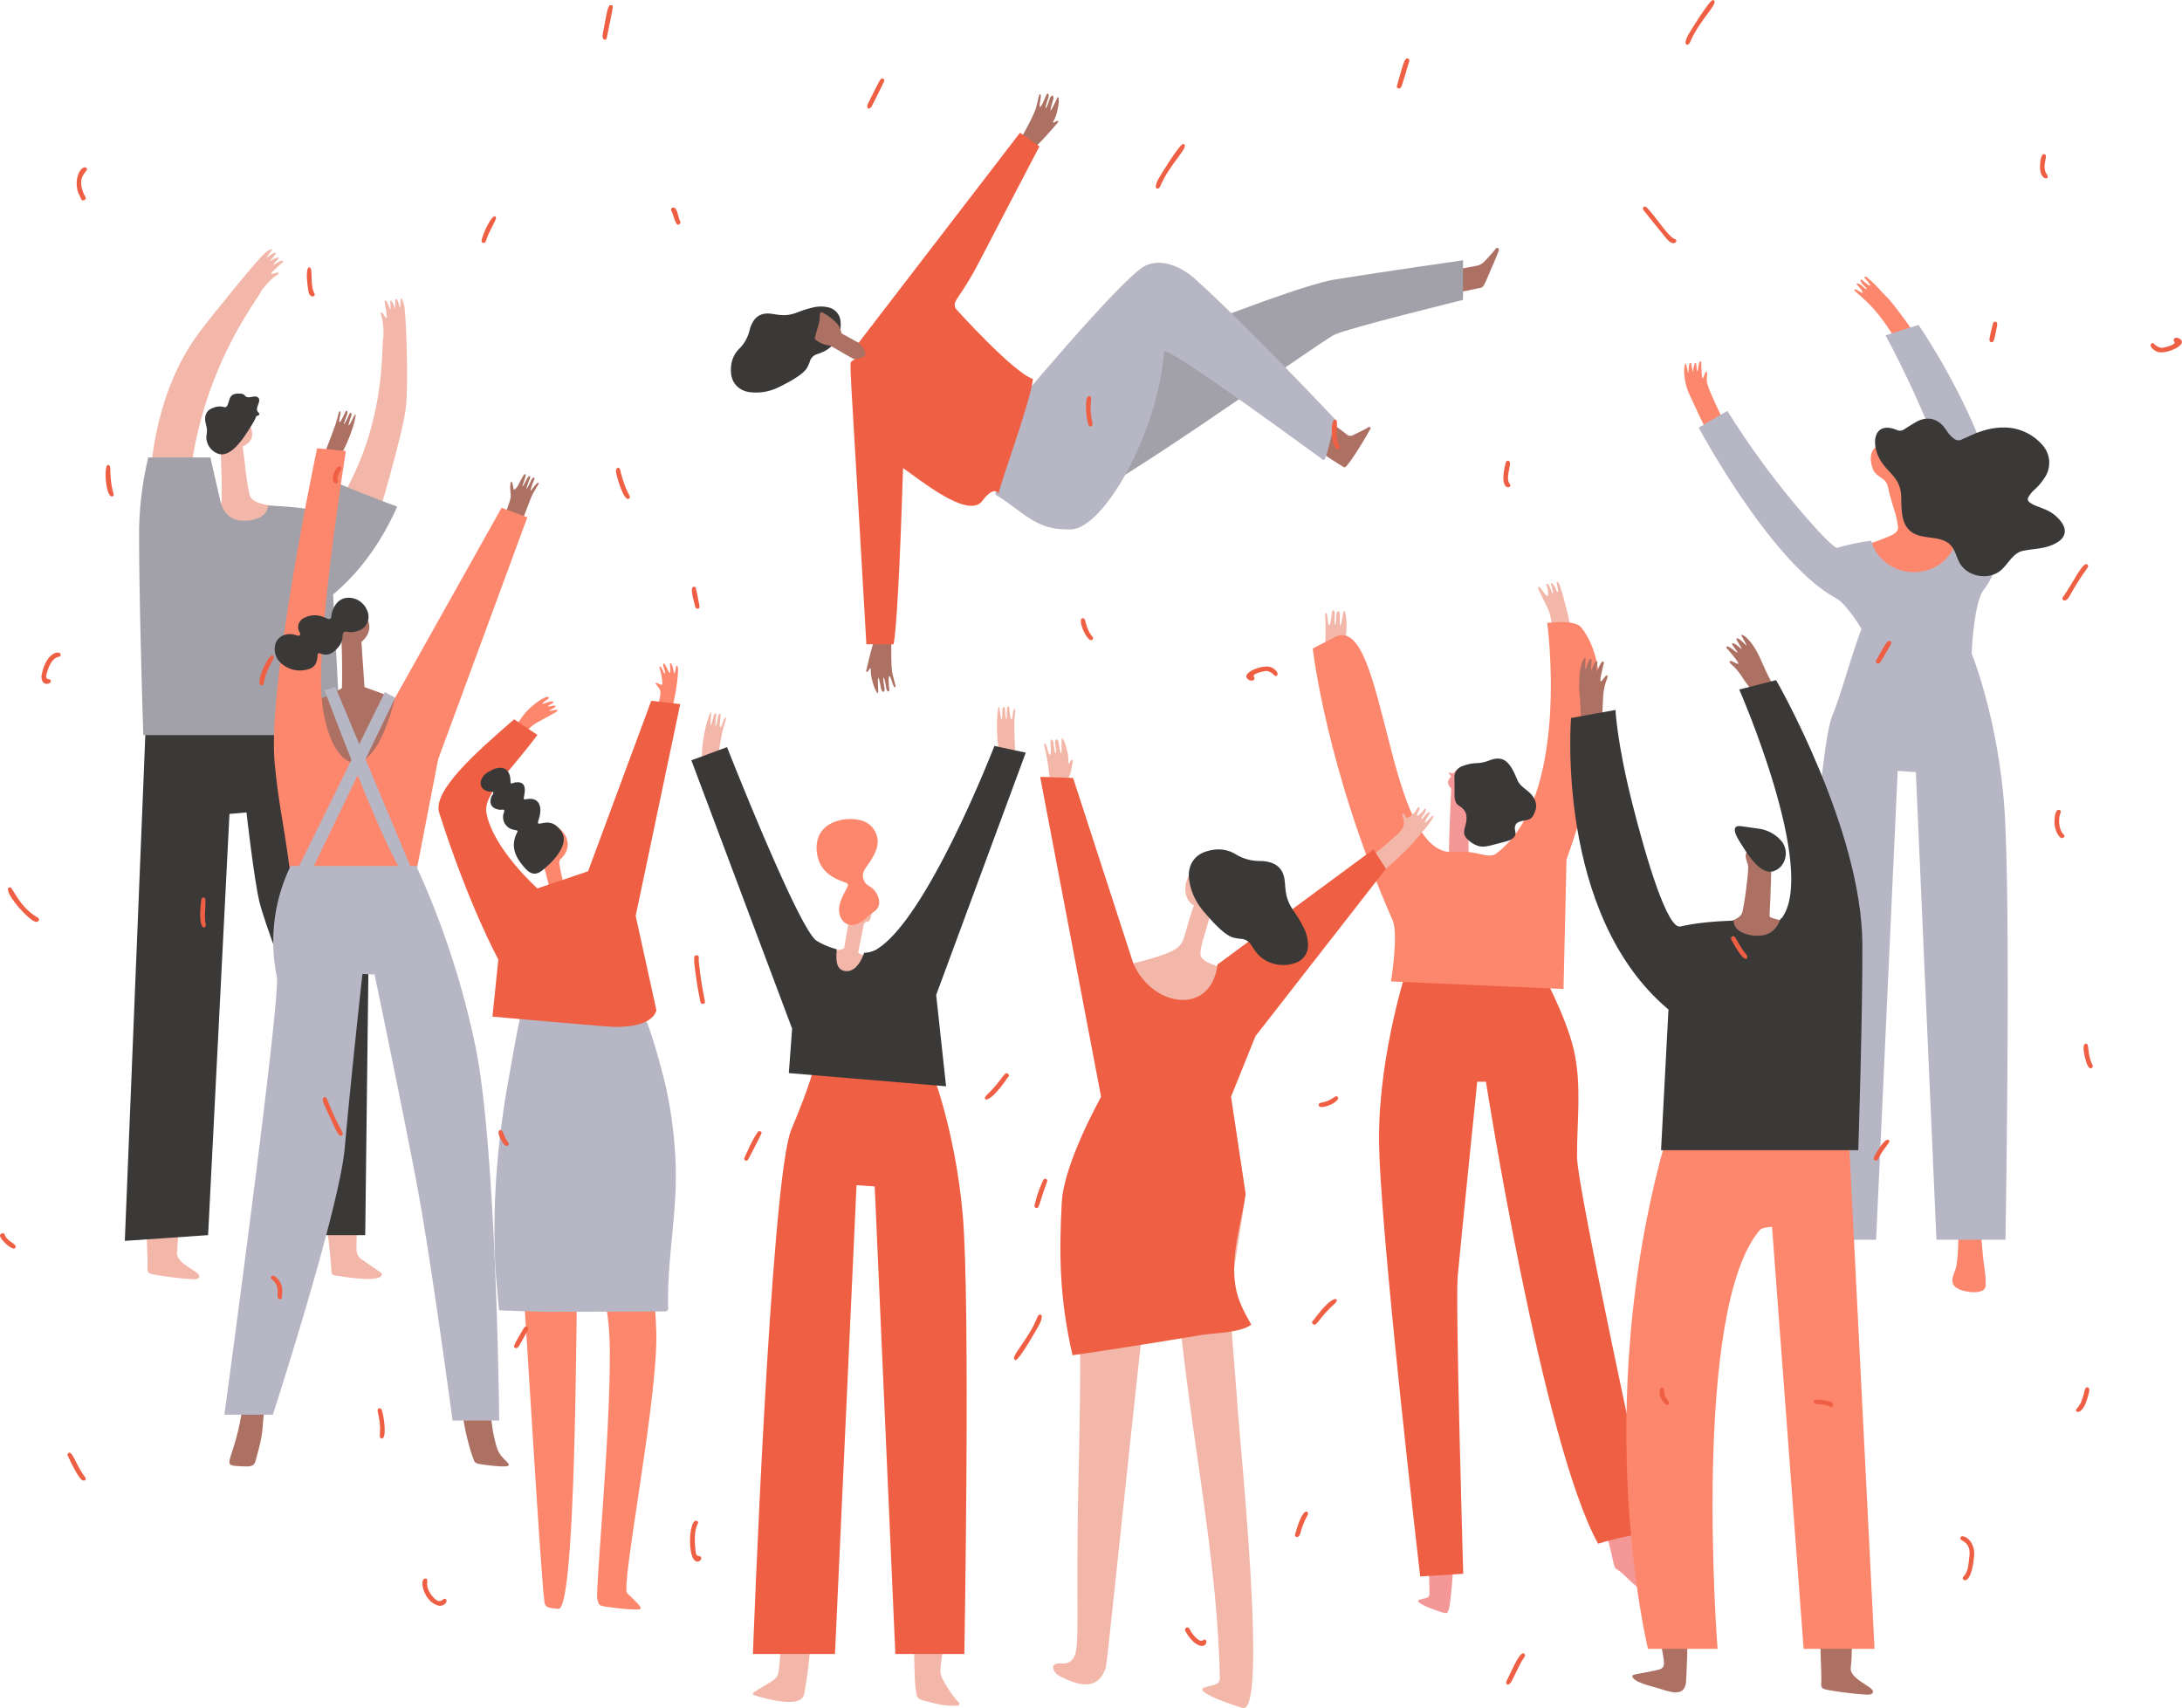 <svg xmlns="http://www.w3.org/2000/svg" width="1080" height="845.47" viewBox="0 0 1080 845.47"><g id="Слой_2" data-name="Слой 2"><g id="people_396445472"><g id="people_396445472-2" data-name="people_396445472"><path d="M433.82 314.54c-1.46 1.33-4.68 15.93-5.15 17.77.16.33.67.29.94.0a4 4 0 0 0 .55-.94c.19-.32.53-.61.88-.51-.28 3 .77 6.76 1.83 9.59.1.29 1.64 3.85 1.81 2.14.11-1.19-.94-14.1 1.43-1.7a2.53 2.53.0 0 0 .65 1.34c1.14.94 1.09-1.61 1.07-1.68-1.23-6.14-.35-7.41.77-.16a3.18 3.18.0 0 0 .71 1.72c.46.46.89-.07.84-.73s-.66-6.53.0-6.7c.87-.22 1.86 6 2.88 5.49.58-.27.0-1.06-1.28-6.74-1.06-4.66-.32-18.52-.65-20z" fill="#ad7164"/><path d="M511 73.7c1.92-.5 11.58-11.92 12.86-13.32.0-.37-.47-.57-.82-.47a4.08 4.08.0 0 0-.93.57.87.87.0 0 1-1 0c1.68-2.56 2.48-6.34 2.87-9.34.0-.3.33-4.16-.61-2.73-.66 1-5.75 12.91-2.06.84a2.46 2.46.0 0 0 0-1.49c-.57-1.37-1.71.91-1.73 1-1.78 6-3.15 6.72-.75-.22a3.17 3.17.0 0 0 .17-1.85c-.19-.62-.82-.36-1.08.26s-2.46 6.08-3.11 5.93c-.88-.21 1.13-6.15.0-6.2-.63.0-.5.93-2 6.55-1.23 4.63-8.36 16.54-8.75 18z" fill="#ad7164"/><path d="M738.29 132.57c-1.28 2.87-2.32 5.86-3.87 8.62a2.46 2.46.0 0 1-1.88 1.35c-2.81.55-5.6 1.16-8.41 1.72-1.49.29-2 0-2.39-1.54a30.56 30.56.0 0 1-.93-7.8c0-1.52.15-1.72 1.65-1.91 2.84-.36 5.65-.88 8.45-1.47a7.54 7.54.0 0 0 4-2.28c1.73-1.82 3.38-3.7 5-5.61.38-.45.73-1.27 1.5-.86s.4 1.32.17 1.88C740.57 127.32 739.44 130 738.29 132.57z" fill="#ad7164"/><path d="M511 194.45s123.38-51.89 149.78-56.12 63.36-9.5 63.36-9.5v19.61s-55.7 13.69-63.36 17.1S535.6 254 524.29 251.78s-24.14-19.25-24.14-19.25z" fill="#a2a1a9"/><path d="M381.27 193.28a25 25 0 0 1-10.22.82c-5.6-.78-8.76-4.67-9.19-9.24s.67-8.89 4-12.19a19.3 19.3.0 0 0 5.23-9.53 14.77 14.77.0 0 1 1.08-2.89c1.81-3.78 4.88-5.45 9.12-5 4.45.52 7.43 1.72 13.73-.75a49.41 49.41.0 0 1 7-2.21 16.45 16.45.0 0 1 8-.14 7.64 7.64.0 0 1 6 6.84 14.75 14.75.0 0 1-8.92 15.3c-.86.35-1.73.71-2.62 1a5.3 5.3.0 0 0-3.66 3.71 20.71 20.71.0 0 1-1.16 2.7c-1.79 3.69-9.84 7.75-13.53 9.62A27.82 27.82.0 0 1 381.27 193.28z" fill="#3a3938"/><path d="M657 218.42c.52-2.43 1.06-4.67 1.37-7a2.79 2.79.0 0 1 .19-.7c.43-1 .79-1.07 1.66-.43 2.14 1.56 4.3 3.1 6.36 4.75a2.6 2.6.0 0 0 3.08.34c2.31-1.07 4.59-2.22 6.84-3.41.53-.28 1.19-1 1.69-.42s-.2 1.17-.49 1.71c-2 3.86-8.72 14.76-11.41 17.61a1 1 0 0 1-1.44.2c-3-1.86-6-3.71-8.88-5.75-.56-.39-.53-.84-.38-1.42A37.63 37.63.0 0 0 657 218.42z" fill="#ad7164"/><path d="M591.41 138c-6.7-6-16.55-10.37-24.59-6.45-11.46 5.6-67.84 73.36-67.84 73.36l-6.32 39.88c14.68 8.93 19.84 17.95 37.55 17.23 16.56-.67 43-48.66 45.92-87.67.13-1.75 8 1.61 77.46 52.33 2.52 1.84 1.79 3.57 7.38-18.9C661 207.61 614.74 158.78 591.41 138z" fill="#b7b6c5"/><path d="M404.54 162.7a19.8 19.8.0 0 0 1.27-6.9 1.8 1.8.0 0 1 .13-.72c.17-.48.43-.73 1-.44a24.79 24.79.0 0 1 7.56 5.76 8.41 8.41.0 0 1 1.81 3.82 1.55 1.55.0 0 0 .92 1.21c2.69 1.31 5.18 3 7.91 4.22 3.32 1.51 4.32 4.68 2.91 6.9a4.22 4.22.0 0 1-4.49 1.4c-1.49-.37-1.79-.6-12-6.54a3.35 3.35.0 0 0-1.36-.44 13.23 13.23.0 0 1-6.3-2.65 1.1 1.1.0 0 1-.49-1.34C403.79 165.55 404.11 164.11 404.54 162.7z" fill="#ad7164"/><path d="M473 152.7c-1.9-4.21 2-4.18 12.06-23.86 1.92-3.78 29.4-56.35 29.42-56.39l-9.6-6.76L425.3 169.26c-.56 1.34 1 .62 2.6 4.33 2 4.51-4.06 3-6 5-1.81 1.77-1.63-9.44 6.92 140.32h13.49c1.36-7.24 3.06-35.38 4.65-87.24 8.6 6 31.09 24.35 38.63 17 .57-.55 5.71-8.48 8.79-4.36-.79-1.05 15.63-44.94 16.89-56.7C501.4 184.31 473 152.79 473 152.7z" fill="#ef5f44"/><path d="M385.44 826.8c-.62 4.82-2.38 4.47-11.93 10.6-1.16.75-1.14 1.44.06 1.8 6.78 2.06 23.13 6.39 24.42-.64a190.91 190.91.0 0 0 3.34-30.45c.08-3.37.0-3.37-3.35-4C381 801.1 389 798.75 385.44 826.8z" fill="#f2b7a9"/><path d="M460.85 794.78a17.39 17.39.0 0 0-6-.71c-2.76.1-3 .32-3 3.2.06 3.05.27 6.09.35 9.14.21 8.11.33 16.23.59 24.35.08 2.48.4 5 .72 7.41a3.64 3.64.0 0 0 2.89 3.34c5.46 1.44 10.87 3.09 16.62 2.76.65.0 1.47.28 1.77-.55s-.43-1.18-.88-1.67a56.79 56.79.0 0 1-7.34-10.95 9.08 9.08.0 0 1-1.05-5.52c.62-6.64 2.12-13.19 2.28-19.87.07-2.82-.16-5.64-.12-8.45.0-1.33-.55-1.81-1.75-1.92C464.22 795.18 462.54 795 460.85 794.78z" fill="#f2b7a9"/><path d="M432.82 449.92c-1.52-.59-1.32-1.92-1.55-3.11s-.54-2-1.71-2.34c-2.11-.57-4.91.68-6.42 2.11-2.34 2.25-2.4 5.56-2.9 8.54.0.0-2.43 14.29-2.43 14.29-.87.69-5.14 1.07-6.27 1.21a1.18 1.18.0 0 0-.64.2c-.34.29-.25.83-.13 1.26a44.14 44.14.0 0 0 4 9.42c.84 1.48 1.95 3 3.62 3.33 2 .35 3.73-1.21 5.14-2.64a22.72 22.72.0 0 0 3.45-4.14 7.67 7.67.0 0 0 1.17-5.15c.1.55-3.05-.9-3.36-1.39l2.55-13.07c.87-4.12 3 0 3.83-5.29.29-.92.3-2 1.52-2.27S433.39 450.15 432.82 449.92z" fill="#f2b7a9"/><path d="M423.38 405.56a22.13 22.13.0 0 0-11.61 1.79c-5.42 2.63-8 7.51-7.55 13.55.52 6.86 4 11.5 10.12 14.3 1.44.66 2.92 1.23 4.4 1.79a1.18 1.18.0 0 1 .77 1.84c-.51 1.07-1.06 2.12-1.59 3.18a23.6 23.6.0 0 0-2.5 6.64c-.86 5.2 2.53 10.69 8.42 8.85a14.2 14.2.0 0 0 5.43-3.66c2.62-2.52 6.17-3.22 5.87-7.83a9.78 9.78.0 0 0-4.66-7.23 10.69 10.69.0 0 1-1.65-1.17 5.2 5.2.0 0 1-1-1.41c-1.92-3.82.3-6 2.36-9.09a27.61 27.61.0 0 0 3.57-6.67A11 11 0 0 0 425.92 406C425 405.79 424.05 405.68 423.38 405.56z" fill="#fd876d"/><path d="M476.47 600.74c-3.92-43-15.88-72.13-15.88-72.13H402.66s-.7 5.86-11 30.56-19 259.54-19 259.54h40.62l10.67-232.06 9 .6 10.21 231.46h34.16S480.39 643.72 476.47 600.74z" fill="#ef5f44"/><path d="M495.13 374.87c2.6-.14 6.89 1.09 7.35-1.47.07-1.31-.61-12.26-.38-16.41.28-5.06.65-5.82.12-6-1-.26-.89 5.2-1.68 5.13-.58.0-.9-5-1-5.74s-.5-1-.83-.51a2.78 2.78.0 0 0-.36 1.58c.1 6.38-.38 6.34-.92.06.0-.06-.08-2.34-.92-1.37a2.17 2.17.0 0 0-.37 1.25c-.21 11-1.2-.25-1.47-1.26C494 347.68 492.05 361.87 495.13 374.87z" fill="#f2b7a9"/><path d="M347.36 377.1c2.57.4 6.51 2.5 7.49.08.35-1.26 1.94-12.12 3-16.14 1.32-4.89 1.84-5.56 1.35-5.81-.88-.45-2 4.9-2.7 4.67-.56-.16.16-5.12.24-5.82s-.29-1-.71-.66a2.8 2.8.0 0 0-.67 1.47c-1.22 6.26-1.69 6.13-.92-.13.0-.06.41-2.31-.62-1.53a2.18 2.18.0 0 0-.61 1.14c-2.48 10.7-1.13-.48-1.19-1.53C351.9 350.28 347 363.75 347.36 377.1z" fill="#f2b7a9"/><path d="M507.71 372.54l-15.52-3.32s-33.4 86.44-58.74 100.95a13.5 13.5.0 0 1-5.75 1.43c-1.45 4.37-4.47 9.58-9.23 9.06-5.22-.56-4.57-6.66-4.32-10.81a36.55 36.55.0 0 1-10-4.22c-9-6-44.3-95.83-44.3-95.83l-17.65 6.55 49.87 132.81-1.64 22 77.84 6.54-4.9-45.21z" fill="#3a3938"/><path d="M664.8 320.85a54.35 54.35.0 0 1-8.84-1.63c0-1.51.18-4.13.12-8.91-.07-5.82-.46-6.71.16-6.86 1.1-.25.77 6 1.67 6 .67.0 1.29-5.76 1.4-6.55s.62-1.09 1-.54a3.1 3.1.0 0 1 .33 1.83c-.43 7.32.7 6.27.79.0.0-.07.48-2.57 1.4-1.41a2.47 2.47.0 0 1 .35 1.45c-.29 12.62 1.4-.23 1.76-1.37C665.81 3e2 668 310.44 664.8 320.85z" fill="#f2b7a9"/><path d="M808 754.55c2.28-.18 2.78.25 3 3 1.07 16.35 6.24 33.31 2.21 30.24-8.21-6.27-9.11-8.7-12.71-10.87-2.13-1.29-1.27-2.34-5.11-16.68-.67-2.51-.38-3 1.79-3.58A59.89 59.89.0 0 1 808 754.55z" fill="#f49797"/><path d="M714.82 798.4c-4.28-1.28-16.21-5.42-12-6.63 3.31-.94 4.76-.7 4.71-3.29-.27-12.3-.29-12 1.55-11.91a40.33 40.33.0 0 1 8.15 1.28c1.81.45 1.89.67 1.71 2.92C717.52 799 716.83 798.65 714.82 798.4z" fill="#f49797"/><path d="M726.91 386.92c.18 3.1-.08 3.25.0 9.28.13 7.89-.09 23.84.0 31.72.0 1.84-7.43 2.64-9.25 2.41-1.39.0.65-40 .65-40s-2.65-2.36-1.07-4.7c.28-.41 1.14-1.2.9-1.56-2.25-2.63-.65-1.37.79-1.29 1.25.08 2-3.76 5.3-1.4A6.7 6.7.0 0 1 726.91 386.92z" fill="#f49797"/><path d="M696.79 478.06h64.75s13.35 23.85 17.45 41.69 1.37 36.76 1.58 53.14c.19 15.45 33.53 168.77 37.28 186-9.13.41-18 2.54-26.86 5.21-27.55-49.81-55.51-228.68-55.51-228.68h-4.31s-8.5 83.06-9.68 96.53S724.25 779 724.25 779l-21.31 1.31s-20.36-174.35-20.38-217S696.79 478.06 696.79 478.06z" fill="#ef5f44"/><path d="M765.65 288.93c.81-.36 2 2.94 2.15 3.4a5 5 0 0 0 .34.86c.13.22.24.46.54.46a2.94 2.94.0 0 0-.11-1.21c-.19-.78-.44-1.53-.62-2.31-.09-.36-.5-.94-.32-1.31.3-.62.77.0 1.06.3.9 1 1.22 2.33 1.87 3.48a1 1 0 0 0 .25.31c.6.35.31-.76.29-1-.07-.51-.16-1-.25-1.52l-.27-1.47a2.64 2.64.0 0 1-.13-.81.22.22.0 0 1 .27-.19 1 1 0 0 1 .68.49 20.69 20.69.0 0 1 1.44 3.83 36.41 36.41.0 0 1 1.16 4.08c.72 3.26 1.83 6.31 2.42 9.59q.48 2.67.89 5.36l-8.93.17c-.4-3.4-.73-6.68-2.14-9.87-.91-2.07-2-4.07-2.94-6.12-.38-.8-.8-1.57-1.16-2.37-.22-.46-1-1.82-.78-2.32a.42.42.0 0 1 .46-.22c.3.07.76.78 1 1 .43.43 2.59 4 3.16 3.41s.23-1.87.15-2.51-.19-1.08-.3-1.61C765.73 290.52 765.19 289.14 765.65 288.93z" fill="#f2b7a9"/><path d="M740.64 422.43c-4.18 3.15-9.83-1.95-20.92-.77-33.84 3.59-33.64-117.75-58.53-106.57L649.76 321s6.6 59.57 39.53 134.53c3 6.92-.82 30.25-.82 30.25l85.41 3.75 1.48-64.16s32.19-84.11 7.23-114.86c-3.29-4.06-16.78-2.18-16.78-2.18S777.65 394.59 740.64 422.43z" fill="#fd876d"/><path d="M719.88 389.23c0-1.38.09-2.76.0-4.12a5.84 5.84.0 0 1 4-5.92 21.41 21.41.0 0 1 7-1.46 18.47 18.47.0 0 0 6.24-1.32c6.19-2.34 8.87.0 11.5 4.45 1 1.76 1.73 3.73 2.59 5.59 1.55 3.34 5.62 4.8 7.66 8a8 8 0 0 1 1.38 5.59 12.24 12.24.0 0 1-.86 2.56 6.35 6.35.0 0 1-1.31 2.18c-2.27 2.16-7.61.6-8.26 4.55-.2 1.18.41 2.37.25 3.55-.3 2.15-2.79 3.12-4.88 3.68L739 418.18c-2.18.57-4.44 1.15-6.65.72a12 12 0 0 1-5.45-3 6.63 6.63.0 0 1-1.91-2.34c-.84-2 .27-4.32.67-6.5.7-3.85-.27-6.24-3.48-8.21-1.63-1-2.17-2.82-2.24-4.7.0-1.63.0-3.26.0-4.88z" fill="#3a3938"/><path d="M922.83 137.33a2.52 2.52.0 0 0 .49.65l.95 1.17c.31.4.63.8.94 1.21.12.17.9 1 .21 1a.85.85.0 0 1-.37-.15 18.68 18.68.0 0 1-2.92-2.26c-.21-.21-.67-.62-1-.51s-.26.53-.17.79a10.12 10.12.0 0 0 2.26 2.79 2.86 2.86.0 0 1 .68 1c-.26.14-.47.0-.69-.15a4.45 4.45.0 0 1-.71-.59 6.65 6.65.0 0 0-3.06-2c-.57-.1-.67.32-.29.69.68.69 3.52 3.79 2.52 4-.33.08-3.59-2.52-3.81-1.53-.12.56.54.79 4.44 4.34 11.23 10.2 16.52 21.81 26.08 36.8l8.25-3.08-.22-.54c-.23-.54-.47-1.08-.72-1.61-.41-.88-.84-1.76-1.29-2.63-.62-1.21-1.27-2.4-1.94-3.59q-1.29-2.28-2.68-4.51c-1.12-1.81-2.29-3.6-3.48-5.37q-2.13-3.15-4.38-6.19-2.61-3.54-5.35-7c-2.09-2.6-4.52-4.75-6.7-7.27a45 45 0 0 0-4.64-4.52 10.75 10.75.0 0 0-1.43-1.19.94.94.0 0 0-.83-.1A.21.21.0 0 0 922.83 137.33z" fill="#fd876d"/><path d="M918.55 271.43c1.32-1.12 6.58-1.82 15.24-5.43 2.39-1 5.83-2.26 5.66-5.07a41.37 41.37.0 0 0-2.09-9.16c-.77-2.53-1.51-5.08-2.2-7.63-.6-2.2-.72-4.86-2.53-6.48-2-1.82-4.35-2.5-5.52-5.28-1.3-3.07-2-7.8.69-10.53 1.94-2 7.09-3.81 9.77-3.83s5.37 1.61 5.95 4.16a7.58 7.58.0 0 1 .07 2.33c-.22 2.3-3 8-3 8s1 4.39 2.08 7.56c1.19 3.53 2.3 7.1 3.27 10.71 1.53 5.73 2.4 7.7 9.15 10.26 11.75 4.47 18 4.23 26.22 8 .26 9.47-6.1 16.41-15 19.6-6.6 2.36-20.71 2.82-31-.62C924 284.24 915.19 274.31 918.55 271.43z" fill="#fd876d"/><path d="M973.29 639.22a14.36 14.36.0 0 1-4.84-1.73c-4.47-3.06-.49-7.57.0-11.55a96.24 96.24.0 0 0 .61-19.27c-.41-5.61.17-5.5 4.94-6.1 3.54-.45 6.48-2.7 6.32.85-.31 6.42.57 12.8 1.06 19.18.39 5.09 1.58 10.06 1.44 15.2a3.44 3.44.0 0 1-.47 2C980.91 639.83 976.8 639.9 973.29 639.22z" fill="#fd876d"/><path d="M905.82 639.1a7.31 7.31.0 0 1-1.07-.26c-3-1-3.57-2.75-3.74-5.78-.5-8.75 1.24-17.57.6-26.39-.4-5.61.18-5.5 4.95-6.1 3.54-.45 6.48-2.7 6.31.85-.3 6.42.57 12.8 1.06 19.18.34 4.44 1.48 7.77 2.85 11.94a6.3 6.3.0 0 1 .43 2.22C917 640.12 909.35 639.7 905.82 639.1z" fill="#fd876d"/><path d="M841.71 178.87c-1.51.0-1.27 10.14-2.16 1.28-.07-.65-.49-.65-.75-.08-1.15 2.45-.33 7.42-1.73.0-.14-.77-.74-.52-.89.05-.81 3.21.0 7.63-1.55.39-.29-1.38-1.23.16-1 4.1a29.25 29.25.0 0 0 2.69 10.92c1 2 11.72 26.32 14.31 26.06.58-.05 5.73-2.5 6.7-4.74-1.69-3.61-12.49-24.47-12.55-28.41.0-2.94.49-4.35-.17-4.47-1.18-.22-2.26 9.81-2.52-4.32C842 179.34 842.15 178.88 841.71 178.87z" fill="#fd876d"/><path d="M949.59 160.81 933.27 166s34.84 63.44 35.74 98.49c0 2-.92 4-1.69 5.85-4 9.83-15.07 14.66-25.24 12.25-7.76-1.84-14.07-7.65-15.87-14.95a105.7 105.7.0 0 0-16.66 3.48c-2.07.68-14.29-13.46-19.39-19.46A412 412 0 0 1 855 203.4l-14.23 8.24s36 67.29 68 84.44c4.28 2.29 10.79 11.92 12.57 15.33-4.92 12.75-10.32 33-14.35 42.67-10.27 24.7-19 259.55-19 259.55h40.61l10.67-232.06 9 .6 10.2 231.46h34.16s3-175-.87-218-15.88-72.13-15.88-72.13 1-25.27 6-31.61C1012.69 252.31 949.59 160.81 949.59 160.81z" fill="#b7b6c5"/><path d="M991.63 211.61c-5.89.0-11.35 1.68-16.63 4.12-1.39.64-2.8 1.23-4.19 1.88a3.37 3.37.0 0 1-3.76-.57 14.3 14.3.0 0 1-2.85-2.86c-.53-.72-1-1.48-1.55-2.21-3.58-4.95-8.88-6.13-14.25-3.1-2 1.15-4 2.42-6 3.7a3.54 3.54.0 0 1-3.57.26c-10.46-4.38-12.91 5-9 13.29s11 9.38 11.2 20.19c.11 6 0 13 4.76 16.77 5.54 4.37 14.82 1.61 19.67 6.73 2.3 2.43 2.88 6 4.53 8.9 3.88 6.84 14.37 8.69 20.35 3.58 3.73-3.19 6-8.58 10.82-9.6 6.16-1.32 11.56-.81 17.27-4.33 3.82-2.35 4.63-6 2.07-9.67a18.65 18.65.0 0 0-7.89-6.38c-1.64-.73-3.35-1.32-5-2a12.25 12.25.0 0 1-3.06-1.7 1.81 1.81.0 0 1-.54-2.58 14.55 14.55.0 0 1 3.27-3.92 28.23 28.23.0 0 0 4.53-5.35 13.18 13.18.0 0 0-1.08-16.69A25.1 25.1.0 0 0 991.63 211.61z" fill="#3a3938"/><path d="M901.76 796.77c.34-3.51.51-3.7 4-3.2 9.42 1.35 12.68-1.2 12 3.91-1.29 10.18-.91 21.12-1.71 28-.66 5.77 11.81 9.52 11 12.09-.42 1.39-2.32 1.29-3.68 1.21a168.26 168.26.0 0 1-16.89-2c-5.86-.94-5-1.15-5-6C901.61 825.64 900.28 812.23 901.76 796.77z" fill="#ad7164"/><path d="M821.25 808.83c2.43 14.58 4.16 16.66-1 17.81-8.67 1.91-12.28 2.07-12.32 2.87-.17 3 10 5.29 12 5.88 5.62 1.7 14 5.39 14.6-3 .14-2 1.26-23.53.13-23.53z" fill="#ad7164"/><path d="M829.84 546.67c-45.92 140.75-14.15 269.45-14.15 269.45h34.43S837 648 871.21 608.67c1-1.14 5.87-1.42 5.87-1.42l15.64 208.87h35.09l-13.7-272.91S836.38 526.62 829.84 546.67z" fill="#fd876d"/><path d="M867.91 467.28c2.7.09 15.38-6.79 18.35-9.77.65-.65-8.46-2.77-9.59-3.35-1.54-.79-.42 1.93.1-28.06.05-2.81-1.25-6-4.25-6.63s-8.47.0-8.48 4.2c0 2 1.22 3.66 1.24 5.73a66.89 66.89.0 0 1-.64 7.34 141.64 141.64.0 0 1-2.18 14.5c-1 4.91-10.86 5.05-9.3 7.56C854.87 461.53 865.31 466.64 867.91 467.28z" fill="#ad7164"/><path d="M865.14 422.86c3.34 4.74 8 9.9 12.77 8.32 6.1-2 7.8-10.14 3.88-14.8a17.76 17.76.0 0 0-11.41-6.21c-2.88-.42-5.76-.85-8.65-1.22-6.28-.8-1.27 6.71.15 8.94C862.71 419.18 863.82 421 865.14 422.86z" fill="#3a3938"/><path d="M793.55 327.45c-1.75-.65-4.52 10.87-2.91.55.11-.77-.38-.94-.86-.41-2.07 2.28-2.62 8.2-2-.72.06-.92-.72-.89-1.06-.31-1.91 3.27-2.29 8.57-1.93-.2.07-1.68-1.5-.33-2.46 4.18a46.37 46.37.0 0 0-.33 14.52c0 .2 1.17 23.23 1.19 23.39 2.67-.18 6.27.28 9.33-.52.0-.14.94-23.25 1-23.42a29.45 29.45.0 0 1 .78-5.06c.84-3.33 1.88-4.69 1.15-5.1-1.33-.73-5.61 10.09-1.67-5.9C793.8 328.11 794.08 327.64 793.55 327.45z" fill="#ad7164"/><path d="M878 339.92c-1.45-2.83-3-5.63-4.29-8.52-2.16-4.77-4-9.57-7.35-13.69-3-3.69-5.06-4.19-4.22-2.69 4.44 7.88 1.61 3.2-1.67 1.09-.59-.37-1.32.0-.83.78 4.72 7.91 1.45 2.73-1.52 1.61-.69-.27-1.06.12-.6.77 6.31 8.72-1.62-.55-2.93.86-.39.42.08.73.32 1C866 334 857 326 856.15 327.32c-.49.72 1.11 1.49 3.43 4.15a29.43 29.43.0 0 1 3.09 4.27c0 .07 2.62 3.64 5.34 7.4A67.35 67.35.0 0 0 878 339.92z" fill="#ad7164"/><path d="M921.79 467.29c-.28-57.06-42.69-130.65-42.69-130.65l-18.24 4.66S9e2 430.71 881.77 454.63c-.09.12-.29.0-.43.0-1.92 5.52-5.55 8.84-12.27 8.53-4.92-.22-10.92-2.26-11-7.5-9 .37-17.94 1-26.37 2.93-6.36 1.44-16.75-33-23.83-61.11-7.6-30.15-8.27-46.07-8.27-46.07l-22 4s-8 97.14 48.2 144.26c.09.07.0.43.0.43l-3.65 69.22h97.63S922 500.57 921.79 467.29z" fill="#3a3938"/><path d="M617.11 483.48c-1.45-1.23-7.22-2-16.74-6-2.63-1.09-6.41-2.49-6.22-5.57.34-5.47 2.5-9.24 6.21-24.22 3.13-1.17 6-3.22 7-6 2-5.64-4.2-12.2-8.47-13.72s-9.36 1.81-11.38 7.45c-1.9 5.33-.37 10.8 3.4 12.67-1.21 3.57-2.58 7.73-3.91 12.72-1.68 6.3-2.64 8.46-10.05 11.28-12.91 4.9-19.82 4.64-28.81 8.77-.28 10.41 6.7 18 16.5 21.53 7.25 2.6 22.76 3.1 34-.67C611.11 497.56 620.8 486.65 617.11 483.48z" fill="#f2b7a9"/><path d="M612.54 696.46c-4.79-66.12-5.36-41.93 4-105.39l-7.22-48.13H545c-29 60-18.94 49.09-10.93 111.9 1.45 11.41-.33 79.26-.43 84.74-1.25 73.87 1.88 80-5 83.41-2 1-4.68-.24-6.52.88-2.1 1.28.0 4.19 1.52 5.24a19.24 19.24.0 0 0 2.88 1.51c9.7 4.74 17.72 4.84 20.86-5.44.89-2.91 24.22-232.95 26.26-233.07 4.47-.28 1.48-9.41 12.82 83.65 6.21 50.93 16.21 103 17.3 154.29.09 4-2.16 3.64-7.27 5.09-6.54 1.87 11.88 8.26 18.5 10.25C627.43 849.15 614.28 720.51 612.54 696.46z" fill="#f2b7a9"/><path d="M709.35 403.82a.9.9.0 0 1 0 .83 9.9 9.9.0 0 1-1 1.56 45.64 45.64.0 0 1-4 5.14c-2.24 2.46-4.09 5.12-6.43 7.49q-3.09 3.12-6.29 6.13Q688.9 427.56 686 430c-1.27 1.09-2.52 2.14-3.82 3.19L676.06 426c.2.24 11-8.89 11.94-9.78 3.09-2.82 8.13-6.05 6.68-10.7-.21-.66-.78-2-.42-2.67.59-1.11 1.7 2.27 2.14 2.07a10 10 0 0 0 4.44-3.72c.28-.41.88-1.74 1.54-1.68 1 .1-1.19 3.65-1.07 4 .36 1 3.1-2.21 3.7-3 .33-.42.76-.37.73.21a6.71 6.71.0 0 1-1.65 3.27 4.83 4.83.0 0 0-.5.77c-.1.24-.24.46-.06.71a3 3 0 0 0 .92-.79 9.9 9.9.0 0 1 2.51-2.57c.24-.13.65-.24.8.07s-.21.82-.39 1.06a17.78 17.78.0 0 0-1.9 3.16.73.73.0 0 0-.11.38c.06.69.8-.18.95-.32.38-.35.74-.72 1.1-1.08l1.05-1.07c.14-.14.37-.47.59-.57S709.27 403.67 709.35 403.82z" fill="#f2b7a9"/><path d="M528.68 385c1.5-1.28 1.91-6.76 2.45-8.58-.15-.33-.67-.31-.94-.07a4.38 4.38.0 0 0-.59.92.88.88.0 0 1-.89.49c.38-3-.56-6.79-1.52-9.66-.09-.28-1.51-3.89-1.73-2.19-.16 1.19.47 14.13-1.49 1.66a2.51 2.51.0 0 0-.61-1.37c-1.11-1-1.13 1.57-1.12 1.64 1 6.18.1 7.42-.78.14a3.17 3.17.0 0 0-.65-1.74c-.44-.48-.89.0-.86.7s.45 6.55-.21 6.7c-.88.19-1.67-6-2.7-5.58-.59.25.0 1.05 1.06 6.77.91 4.7 1.16 8.36 1.45 9.84z" fill="#f2b7a9"/><path d="M686 430l-6.2-9.6-77.19 57c-3.14 25.66-32.32 21.24-41.69-.6l-29.78-91.73L527 384.9c-4.21-.17-10.38-.39-12.16-.33L545 542.94s-18.41 32.68-19.46 52.18c-1.38 25.6-1.18 47.51 5.32 75.71q31.83-4.67 63.56-10c7-1.17 19.33-1 24.89-5.14-3.42-6.21-6.63-11.85-7.8-19.08-2.5-15.56 2.75-30.23 5-45.56l-7.22-48.13 12.12-30.05z" fill="#ef5f44"/><path d="M592.27 446.23a29.45 29.45.0 0 1-3.78-11.49c-.67-6.64 2.91-11.35 8-13.11s10.39-1.7 15.1 1.2A22.74 22.74.0 0 0 624 426.17a17.57 17.57.0 0 1 3.62.44c4.85 1 7.61 4.09 8.22 9.08.64 5.25.1 9 4.69 15.55a60.41 60.41.0 0 1 4.48 7.44 19.65 19.65.0 0 1 2.39 9.16 9 9 0 0 1-6.18 8.77c-6.18 2.24-15 1.11-20-6-.64-.89-1.29-1.79-1.85-2.73a6.24 6.24.0 0 0-5.27-3.17 24.93 24.93.0 0 1-3.42-.58c-4.72-1-11.62-9.14-14.8-12.84A32.48 32.48.0 0 1 592.27 446.23z" fill="#3a3938"/><path d="M326.42 350.28c-.69-.14-.78-.82-.52-1.86 1.82-7.2 1-6.76-1.3-9.88-.24-.31-.06-.77.49-.53 1.61.7 2.83 1.64 2.76.17-.24-5.07-1.83-7.95-1.4-8.24.95-.61 2.11 3.76 2.7 3.52s-1.68-4.87-.64-5.06 3.11 7 3.2 3.91c.11-3.46-.32-3.89.06-4 1.21-.29 1.47 4.27 2 5.14.74-1 .53-3.88 1.21-3.92 1.8-.1-.62 15.05-2.45 21.62C332.05 352.74 332 352.32 326.42 350.28z" fill="#fd876d"/><path d="M310.42 788.59c-3.35-3.24 15.44-96.82 14.42-129.32-1.15-36.72-7.95-41.73-8.29-46.91l-24.82 10.19c.12 3.69 9.83 12.3 10.11 45.65.34 42.15-7.23 118.69-6.2 123.26.91 4.06.68 3.34 12.47 4.85C319.44 797 319.92 797.78 310.42 788.59z" fill="#fd876d"/><path d="M276.37 796.35c8.68 1 8.83-143.64 9.35-169.69.1-5-7.32-1.76-11.6-2.08-3.17-.24-16.41-3.91-16.1-.76C259.54 639 267.15 774 269.47 793 269.83 796 272.23 795.88 276.37 796.35z" fill="#fd876d"/><path d="M252.06 532.36c.39-2.1 5.33-31.33 6.34-31.2 19.31 2.55 40 4.33 59.3 1.3 2.9-.45 11.06 31.83 11.82 35.25a215.86 215.86.0 0 1 4.85 37.4c1.12 24.21-4.33 48.12-3.66 72.06a2.1 2.1.0 0 1-.29 1.42 2.19 2.19.0 0 1-1.76.55l-56.89.19c-4.88.0-24.76-.75-24.76-.75s-1.67-17.87-1.88-22.32C243.64 594.65 246.33 563.46 252.06 532.36z" fill="#b7b6c5"/><path d="M279.63 439.19a75.13 75.13.0 0 1-2.77-11.54 2.67 2.67.0 0 1 .92-2.7c4.38-4.34 4.28-9.81-.15-14.22-5-4.94-11.95-.77-11.6 5.22.38 6.48.55 2.21 5 19.69.73 2.88 1.88 9.39 4.95 10S281.16 443.59 279.63 439.19z" fill="#fd876d"/><path d="M271.52 345.13c.59 1-2.21 1.52-3.11 3.35.68-.1 5.37-2.16 5.54-1 .1.66-2.94 1.68-2.71 2.15s3.85-1.09 3.8.07c0 .5-4.86 2.57-2.56 2.13 2.64-.5 3.26-.78 3.48-.22s-2.41 1.76-2.81 2c-3 1.79-6.73 3.46-9.54 5.5-1.7 1.23-5.81 6.09-8.72 9-1.19-.85-2.36-1.73-3.55-2.59 1-2.78 5.32-7.94 6.24-9.41C261.79 349.35 270.73 343.75 271.52 345.13z" fill="#fd876d"/><path d="M336.68 348.52l-14.33-1.64-31.28 84.39L266 439.75s-21.63-19.26-25.17-37c-1.88-9.4 10.19-18.87 25.17-39-3.87-2.52-7.7-5.11-11.52-7.71-18.8 16.3-40.54 35.44-37.08 46.28 14.64 46 29.26 72.62 29.26 72.62l-2.92 28.27S274.19 505.93 299 508s25.88-8 25.88-8l-10.24-46.68z" fill="#ef5f44"/><path d="M242.66 381.62A8 8 0 0 0 239 384.5c-2.29 3.32-.86 6.68 3.11 7.34.7.12 1.71-.28 2 .36s-.51 1.34-.8 2c-1.47 3.57.08 6.16 4 6.59a4 4 0 0 0 .85.0c1.42-.18 1.76.07 1.16 1.63a6.36 6.36.0 0 0 3.87 8 12.58 12.58.0 0 0 2.2.52c.68.12 1 .32.59 1.09-2.84 5.39-1.81 10.35 1.71 15 2.9 3.86 5.85 7.48 10.44 4 4.77-3.64 14.4-13 9.63-19.61-2.88-4-5.48-4.72-9.18-4-2.65.52-2.63.5-1.83-2.21a14.14 14.14.0 0 0 .71-3.88c.05-4.37-2.34-6.48-6.62-5.79-1.75.27-1.73.28-1.44-1.49a16.93 16.93.0 0 0 .37-3.08c-.05-2.75-1.42-3.95-4.14-3.73a5.1 5.1.0 0 0-1.65.33c-1.26.59-1.3.05-1.32-1.06-.1-5.71-3.62-7.87-8.91-5.54C243.44 381.23 243.11 381.4 242.66 381.62z" fill="#3a3938"/><path d="M186.16 259.48c-9.56-2.68-11.17-3.18-21.53-5.78 27.88-42.12 23.64-82.37 25.21-87.33.16-10.19-2.21-11.17-1.13-11.69s4.36 9 1.72-5c-.05-.3-.27-.73.19-.87 1.55-.47 3.39 9.62 2.5.62-.07-.67.37-.79.76-.31 1.68 2.07 1.86 7.21 1.77-.52.0-.8.67-.74.94-.22 1.49 2.92 1.56 7.51 1.67-.08.0-1.45 1.31-.22 1.93 3.73.75 4.87 2.16 37.87.6 50.53C199.2 215.46 186.08 259.46 186.16 259.48z" fill="#f2b7a9"/><path d="M73.3 591.16c.34-3.52.51-3.71 4-3.2 9.41 1.35 12.67-1.2 12 3.91-1.29 10.18-.9 21.12-1.7 28-.67 5.78 11.8 9.52 11 12.09-.42 1.4-2.32 1.29-3.68 1.22a168.6 168.6.0 0 1-16.89-2c-5.86-.94-5-1.15-5-6C73.15 620 71.82 606.62 73.3 591.16z" fill="#f2b7a9"/><path d="M164 628.26c.2 2.73.21 2.83 2.86 3.24 5.77.89 21.42 3.29 22.11-.53.14-.78.93-.13-9.56-7.29-5.51-3.76-1.33-6.06-3.3-32.57-.07-1-.66-1.13-1.39-1.14C152.14 589.74 160.84 584.35 164 628.26z" fill="#f2b7a9"/><path d="M160.33 351 181.4 457.49l1 18.5-1.63 135.37H137.8l5-123.75s-11.77-30.51-14.36-41.07c-2.67-10.9-6.44-44.41-6.44-44.41l-8.42.75L103 611.36l-41.22 2.85L72.6 347.35z" fill="#3a3938"/><path d="M118.43 263.71c-3.16.21-6.41.0-8.65-2.15-2-1.82-2.54-4.55-2.59-7.12.0-3.17 1.33-3 2.21-5.27a11 11 0 0 0 .33-3.84c.16-8.58-.4-17.23-.55-25.81-.05-2.8 1.24-6 4.24-6.63s9.1-5.5 10.65-1.58c3 7.55-4 9.61-4 9.61s1 6.84 1.2 9.24a141.83 141.83.0 0 0 2.18 14.51c1.11 5.27 11 5.36 15.12 6.39a4.2 4.2.0 0 1 2.33 1.13c1.18 1.42.06 3.58-1.27 4.85-4.91 4.67-12.14 5.67-18.87 6.45C120 263.58 119.23 263.66 118.43 263.71z" fill="#f2b7a9"/><path d="M127.62 203.85c-1.58-1.9 1.89-5.19.21-7-1.52-1.64-4.75.8-6.36-.75-.23-.21-.39-.49-.63-.7a2.94 2.94.0 0 0-1.89-.53c-1.46-.08-3.08-.1-4.2.85-1.36 1.17-1.35 3.27-2.18 4.86a1.57 1.57.0 0 1-1.15 1 2.2 2.2.0 0 1-.79-.17 8.23 8.23.0 0 0-5.36.57 6.71 6.71.0 0 0-2.14 1.23 5.63 5.63.0 0 0-1.59 4.23c0 2 .9 3.72.9 5.61.0 1.65-.54 3.06-.18 4.78A8.9 8.9.0 0 0 108 224.6c4.75 1.58 9.42-3.58 12.76-8.31 1.33-1.88 2.44-3.68 3.27-5a28.74 28.74.0 0 0 2.89-5.39l.32-.07c.48-.11 1.05-.33 1.1-.81S127.93 204.23 127.62 203.85z" fill="#3a3938"/><path d="M74.22 240.35c9.13 3.9 9.2 1.3 18.9 5.76 4-61.36 34.68-97.82 36.56-102.68 6.26-8 8.72-7.31 8.21-8.39s-9 4.28 1.8-5c.23-.2.66-.39.39-.79-.92-1.34-8.67 5.37-2.33-1.08.47-.48.2-.85-.4-.72-2.61.56-6 4.45-1.06-1.52.51-.62-.06-1-.59-.76-3 1.34-5.93 4.88-1.25-1.11.89-1.15-.89-1-3.84 1.7-3.64 3.32-24.48 28.81-32.13 39C74.22 197.13 74.29 240.38 74.22 240.35z" fill="#f2b7a9"/><path d="M196.6 250.75c-9.49-3.51-18.93-7.14-28.24-11.09-3.47 8.63-6.77 14.12-9.39 13.53-8.43-1.92-17.4-2.56-26.37-2.93-.1 5.25-6.1 7.28-11 7.5-6.72.31-10.35-3-12.27-8.53l-5.18-22.8H73.39a164.39 164.39.0 0 0-4.53 35.42c-.16 33.28 2.06 102 2.06 102h97.63l-3.66-69.22s-.1-.36.0-.43C179.25 282.2 189.42 266.88 196.6 250.75z" fill="#a2a1a9"/><path d="M166.84 228.25c-2.4-1-6.47-3-6.47-3 .38-1.26 4.75-12.08 5.95-16.06 1.47-4.85 1.38-5.69 1.93-5.64 1 .08-.93 5.18-.18 5.39.57.15 2.58-4.43 2.88-5.07s.8-.73 1-.19a2.76 2.76.0 0 1-.21 1.6c-2.28 6-1.81 6.1.85.38.0-.06.88-2.17 1.34-1a2.21 2.21.0 0 1-.09 1.29c-3.56 10.39 1.21.19 1.81-.67C177.09 203.18 174.18 217.09 166.84 228.25z" fill="#ad7164"/><path d="M258.23 236.84c-.94 1.41-2.2 5.21-3.93 5.51-.3-.86-.67-4.39-1.19-3.95-1 1.12-.44 4.75-.31 7.13.09 1.86-2.68 8.63-3.38 10.58 3.55.3 6.82-.06 9.61.05 1.37-3.06 3.74-10.08 4.74-11.85 2.5-4.4 3.17-4.92 2.76-5.29-.73-.65-3.55 3.84-3.78 3.85-.58.0 1.43-4.92 1.69-5.57s0-1.09-.52-.83a2.86 2.86.0 0 0-1 1.26c-2.75 5.76-3.17 5.51-.86-.35.0-.06 1-2.14-.22-1.64a2.15 2.15.0 0 0-.87 1c-5.07 9.74-.45-.79-.77-1.78C259.79 233.69 258.37 236.63 258.23 236.84z" fill="#ad7164"/><path d="M234.82 723.35c-1.62-3.55-4.53-13.71-5.67-22.3-.28-2.14-.22-2.15 2-2.18 16.56-.28 9.14-2.2 14.64 17.25 1.61 5.72 6.49 7.64 6 9.16s-13.81-.44-15-.72A2.83 2.83.0 0 1 234.82 723.35z" fill="#ad7164"/><path d="M118.23 725.71c-9.79-.43-1.85-2.13 2.13-31.09.77-5.57 1.31-5.34 6.11-5 3.55.29 6.89-1.29 6 2.15-4.34 16.57-.12 10.76-6 31.41C125.54 726.44 122.9 725.92 118.23 725.71z" fill="#ad7164"/><path d="M198.1 347.49a3.69 3.69.0 0 0-1.94-1.67l-15.76-5.75-1.51-22.33s7.74-5.77 1.47-13.49c-3.15-3.89-8.63-2.79-10.51 1.91-1.39 3.48-1.1 7.22-.88 10.88.43 7.2.41 16.37.28 23.55-5.45 3.36-10.06 4.77-16.17 8a5.53 5.53.0 0 0-3.09 3.26 5.85 5.85.0 0 0 .48 3.25q3 8.64 6.56 17.11c1.95 4.67 3.43 11.63 8.78 13.38s12.52 1.33 17.21-2.29c3.29-2.54 5.12-6.48 6.83-10.27 3.4-7.57 6.84-15.24 8.3-23.42A3.8 3.8.0 0 0 198.1 347.49z" fill="#ad7164"/><path d="M248.26 251.33l-52.67 94c-13.21 51.59-33.56 33.42-36.4.0-2.6-30.75 12-122.08 12-122.08s-1.18-.07-14.23-1.35c0 0-24.77 116.69-21 156 2 20.38 3.76 25.48 7.37 51.62h63.12l10.41-53.66 44.16-119.8z" fill="#fd876d"/><path d="M152.76 434.03 195.59 345.36 190.51 342.56 147.06 430.68 152.76 434.03z" fill="#b7b6c5"/><path d="M203.91 430.68 166 340.1l-5.38 1.49s25.17 67.87 37.62 89.09z" fill="#b7b6c5"/><path d="M235.55 519a420 420 0 0 0-29.06-89.38v-1H143.68a6 6 0 0 1-.31 1A85.84 85.84.0 0 0 137 483.36c2.16 10.1-25.93 216.88-25.93 216.88h24s32.84-101.43 35.56-132c3.3-37 8.77-86.16 8.77-86.16l6 .3s14.5 69.45 21.3 105.89S224 703.11 224 703.11h23.09S245.82 570.56 235.55 519z" fill="#b7b6c5"/><path d="M160.3 305.5c1.16.14 2.18 1.35 3.2.73.84-.5.32-1.89.75-2.81a3 3 0 0 0 .1-.32c1.33-4.5 4-7 7.74-7.22a9.85 9.85.0 0 1 9.53 6.09 7.31 7.31.0 0 1-4.7 10.38 9.64 9.64.0 0 1-4.95.39c-1.73-.39-2.23.38-2.37 1.8a9.59 9.59.0 0 1-2.14 5.84c-2.36 2.59-4.93 4.63-8.75 3.15-1.23-.47-1.51.05-1.57 1.23-.21 4.08-1.91 6.11-5.87 6.83a13.75 13.75.0 0 1-12.37-3.54 9.11 9.11.0 0 1-2.8-8.23c.51-4 4.26-6.48 8.69-5.85 1.2.17 2.9 1 3.45.57.94-.83-.5-2.12-.62-3.32a5.14 5.14.0 0 1 3.33-5.55A11.12 11.12.0 0 1 160.3 305.5z" fill="#3a3938"/><path d="M847.83.0c3.83 1-6.44 9.24-11.48 21.2-.69 1.65-3.8 1.65-.74-3.94C836.5 15.64 846 .14 847.83.0z" fill="#ef5f44"/><path d="M977.17 769.47c-1.34 17-7 12.65-5.46 11.06 2.68-2.68 2.5-6.25 3-9.6.53-3.55.0-6.63-3.59-8.44-1.67-.85-.79-2.59 1.1-1.93C975.22 761.61 977.27 765.24 977.17 769.47z" fill="#ef5f44"/><path d="M343.55 476.06c.26-1.22-.51-3.1 1.1-3.21 1.85-.12 1.07 1.81 1.18 2.87 2.13 19.88 4.27 20.61 2.31 21.13-1.43.38-1.52-1.21-1.74-2.25C345.1 488.44 344.3 482.21 343.55 476.06z" fill="#ef5f44"/><path d="M824.93 118.19c-1.76-2.13-10.56-13-11.57-14.36a1 1 0 0 1 1.42-1.37c4.29 4 11 14.92 14.14 15.82C831 118.86 828.66 122.68 824.93 118.19z" fill="#ef5f44"/><path d="M344.94 752.87c2.3 1.23-2.34.61-.66 15 .13 1.08.24 2.23 1.78 2.38 2 .19.91 3.1-1.23 2.64C339.85 771.86 341.06 750.8 344.94 752.87z" fill="#ef5f44"/><path d="M5 439.18c1.54.24 4.31 9.63 13.6 14.95 1.23.7.82 2.09-.61 2.17C14.6 456.5-.13 439.54 5 439.18z" fill="#ef5f44"/><path d="M1020.9 295.78c5.59-7.73 10.12-18.35 12.33-16.28 1.33 1.24-1.23 1.77-8.93 15.62C1022.26 298.79 1020.2 296.74 1020.9 295.78z" fill="#ef5f44"/><path d="M20.5 334.61c2.14-11.89 9-12.82 9.47-10.76.67 2.68-3.77-1.47-6.84 9.43-1.23 4.38 2.5 1.86 2 4.14C24.8 338.76 20.45 339.79 20.5 334.61z" fill="#ef5f44"/><path d="M160.78 543c1.81.5 1.08 3.47 8.68 17.33.89 1.63-.91 2.49-1.77 1.29-1.3-1.79-.72-.62-7.28-14.9C159.72 545.23 159.2 543.14 160.78 543z" fill="#ef5f44"/><path d="M217.61 794.88c-8.07-1.41-10.61-14.24-6.82-13.51 2.09.41-1.71 3.39 3.81 9.42 3.92 4.29 5-1.16 6.33 1.1C221.42 792.76 220.28 794.8 217.61 794.88z" fill="#ef5f44"/><path d="M298.24 17.36c2.31-11.9 2.52-15.15 4.23-14.82 1.44.28 1.09-.11-2 15.49-.15.73-.17 1.69-1.12 1.61S298.2 18.56 298.24 17.36z" fill="#ef5f44"/><path d="M41.88 82.81c.63-.08 1.56.62 1.08 1.37-1.2 1.88-4.75 4.33-1.41 11.94.39.91 1.67 2.19.28 2.88-1.64.81-1.83-1.1-2.37-2.07C36.15 91 38.86 83.18 41.88 82.81z" fill="#ef5f44"/><path d="M754.89 819.44c-1.43 2.87-.57-.12-6.3 12-1.9 4-3.53 2.11-3 .9C748.32 826.78 753.34 814.6 754.89 819.44z" fill="#ef5f44"/><path d="M429.69 51.13c5.41-10.78 5.6-11.18 6.1-11.75a1 1 0 0 1 1.78.95c-1.14 2.46-4.85 9.82-5.89 11.87C430.33 54.86 428.36 53.8 429.69 51.13z" fill="#ef5f44"/><path d="M369.31 574.56c-.89-.2-1.13-.85-.88-1.41 2-4.34 3.82-8.78 6.57-12.72.82-1.19 2.31-.14 1.9.67C369.24 576.23 370.35 574.08 369.31 574.56z" fill="#ef5f44"/><path d="M304.84 233.36c.07-2.16 1.74-2.47 2.18-.58 2.73 11.81 5.87 12.87 4.35 14C308.89 248.74 305.31 236.25 304.84 233.36z" fill="#ef5f44"/><path d="M53.43 230.08c1.49.38 1.07 1.48 1.22 4.6.49 9.75 2.75 10.32 1 11C52.41 246.77 51.16 230.58 53.43 230.08z" fill="#ef5f44"/><path d="M135.12 324.55c1.72 1.05-3.1 5.16-4.53 13.41-.13.75-.47 1.43-1.43 1.25C126.2 338.64 132.78 323.13 135.12 324.55z" fill="#ef5f44"/><path d="M692.32 43.83c-.69-.2-1.11-.61-.9-1.34 3-10.27 3.62-14 5.38-13.53 1 .28.81 1.05.57 1.81C693.53 43.36 693.86 43.69 692.32 43.83z" fill="#ef5f44"/><path d="M34.34 719c1.9.2 3.88 7.29 7.89 12.29.75 1-.49 2-1.52 1.36-2.07-1.23-6.11-9.83-7.12-12A1.1 1.1.0 0 1 34.34 719z" fill="#ef5f44"/><path d="M101.86 457.49c.63 2.07-4.39 5-2.24-12 .09-.7.54-1.46 1.49-1.2C102.65 444.7 100.61 453.43 101.86 457.49z" fill="#ef5f44"/><path d="M1016.89 406.44c0-2.19.56-6.36 2.55-5.46 1.73.79-1.15 1.89.0 8.07.85 4.44 3.43 4.17 2 5.47C1019.7 416.24 1016.64 411.06 1016.89 406.44z" fill="#ef5f44"/><path d="M663 220.64a1 1 0 0 1-.15 1.33c-3.56 3-5.22-14.74-1.86-14.23C663.05 208.06 659.87 216 663 220.64z" fill="#ef5f44"/><path d="M153 132.28c2.29.0.09 8.33 2.65 13.08.84 1.56-2.37 2.45-3-1.1C152.3 141.92 150.9 133.14 153 132.28z" fill="#ef5f44"/><path d="M245.53 108.1c-1.08 3-3.49 6.35-5 11.13-.57 1.81-2.67 1.08-2.11-.73C240.73 111 245.22 104.32 245.53 108.1z" fill="#ef5f44"/><path d="M518.28 584.85c-4.26 11.74-3.9 13.59-5.55 13a.91.91.0 0 1-.69-1.13 59.15 59.15.0 0 1 4.29-12.54A1 1 0 0 1 518.28 584.85z" fill="#ef5f44"/><path d="M747.32 239.63c1.74 2-6 4.68-2.11-10.35.19-.73.56-1.47 1.5-1.16C748.93 228.86 744.61 236.57 747.32 239.63z" fill="#ef5f44"/><path d="M597.1 812.22c.23 3.81-5.52 4-10.43-5a1.15 1.15.0 1 1 2.12-.88 15 15 0 0 0 3 4.11C595.66 814.37 595.45 810 597.1 812.22z" fill="#ef5f44"/><path d="M647.38 749.65a39 39 0 0 0-3.69 9c-.83 3.36-3.07 2-2.7.9 1.16-3.62 2-7.39 4.31-10.55C646.14 747.86 647.59 747.9 647.38 749.65z" fill="#ef5f44"/><path d="M1034.06 688.75c-2.91 13.41-7.63 10.14-6.33 8.74 4.49-4.83 3.29-11.2 5.51-10.78C1034.2 686.9 1034.11 687.73 1034.06 688.75z" fill="#ef5f44"/><path d="M929.19 328.39c-.63-.23-1-.78-.65-1.39 1.91-3 3.2-6.4 5.51-9.17 1.07-1.3 2.55-.18 2 .84C930.56 328.21 930.53 328.6 929.19 328.39z" fill="#ef5f44"/><path d="M857.09 465.43c-.39-.71-.49-1.48.31-1.93 1.77-1 2.6 4 7.15 9.19C865.42 473.68 864.65 479.3 857.09 465.43z" fill="#ef5f44"/><path d="M1032.29 516.62c2.2-.32.37 4.54 3.48 10.69.51 1-1.35 3.14-2.84-.69C1032.61 525.79 1029.81 517 1032.29 516.62z" fill="#ef5f44"/><path d="M139.69 639.3c-.17 2.25.12 3.84-1.14 3.82s-1.22-1.57-1.14-2.71c.51-7.22-4.76-6.82-2.93-8.79C135.58 630.44 140.06 634.37 139.69 639.3z" fill="#ef5f44"/><path d="M255.34 667.33c-1.76-.62-1.25-1 3.9-9.93.94-1.63 2.91-.74 2 1C256.66 666.72 256.67 667.18 255.34 667.33z" fill="#ef5f44"/><path d="M1009.72 82.29c.06-1.74.38-6.22 2.08-6 2.49.36-1.64 5.93 1.22 9.9C1015.31 89.39 1009.5 89.64 1009.72 82.29z" fill="#ef5f44"/><path d="M929.75 573.37c-.34.67-.75 1.41-1.65 1-1.22-.5-.66-1.41-.3-2.15.88-1.82 5.09-8.92 6.89-8S932.83 567.25 929.75 573.37z" fill="#ef5f44"/><path d="M535.81 306c.76-.1 1.12.5 1.26 1.08 2.08 8.53 4.68 7.79 3.79 9.29C538.91 319.68 532.73 306.41 535.81 306z" fill="#ef5f44"/><path d="M343.44 290.41c1-.11 1 .11 2.76 9.45.33 1.78-1.74 1.93-2.09.49C343 295.75 341.33 290.62 343.44 290.41z" fill="#ef5f44"/><path d="M988.4 161.57c-1.37 6.74-1.49 8.26-3 7.74-1.23-.42-.82-1.63.9-8.67.16-.68.43-1.55 1.39-1.37S988.67 160.25 988.4 161.57z" fill="#ef5f44"/><path d="M654.14 548c-2-.11-1.78-1.92-.5-2.12 6.29-1 7.41-4.6 8.55-2.75C663.15 544.67 658.19 547.71 654.14 548z" fill="#ef5f44"/><path d="M7.79 617.06c-.33 3-6.18-1.85-7.65-4.87-.74-1.5 1.73-2.43 2.11-1.23C3.4 614.54 7.47 615.14 7.79 617.06z" fill="#ef5f44"/><path d="M822.74 686.82c2 .29-.6 2.64 3.25 7 .63.73-.48 2.16-1.56 1.29C820.56 692 820.89 686.54 822.74 686.82z" fill="#ef5f44"/><path d="M900.72 692.79c3.31.6 7.49.76 6.31 3.18-.44.9-1.22.32-1.89.0-3.53-1.41-7.87-.12-7.38-2.46C898 692.24 900.65 693.17 900.72 692.79z" fill="#ef5f44"/><path d="M167.18 237.47c.83 2.29-2.32 2.58-2.45-.18-.12-2.36 2.05-7.29 3.62-6.42C170.41 232 166.34 234.57 167.18 237.47z" fill="#ef5f44"/><path d="M247.74 559.32c1.67.34 1.4 3.33 3.78 6.1.95 1.1-.47 2.6-1.75 1.31C248 565 245.25 559.46 247.74 559.32z" fill="#ef5f44"/><path d="M585.63 71.24c3.83 1-6.43 9.24-11.48 21.2-.69 1.65-3.8 1.65-.74-3.94C574.3 86.87 583.77 71.37 585.63 71.24z" fill="#ef5f44"/><path d="M626.73 332.08c-1.68.25-7 1.35-6.14 2.82 1.24 2.13-1.72 2.74-3.31.91-2.65-3 8-7.06 11.72-5.6 1.78.69 4.34 2.94 3 4.17S630.51 332.5 626.73 332.08z" fill="#ef5f44"/><path d="M660.72 645.2c-8.21 7.27-9 11.88-10.93 10.1-1-.91.09-1.49.56-2.13C660.45 639.35 663.42 642.8 660.72 645.2z" fill="#ef5f44"/><path d="M539.77 201.15c0 5.19.86 7 1 8.76.08 1.3-1.59 1.74-2.09.3-1.06-3.1-2.17-14.56.5-14.12C540.38 196.29 540.07 197.2 539.77 201.15z" fill="#ef5f44"/><path d="M336.89 110c-2.1 4.45-3.51-4-4.51-5.44s1.08-2.75 2.16-1C335.8 105.54 335.63 108 336.89 110z" fill="#ef5f44"/><path d="M502.75 673.21c-3.85-.84 6.15-9.44 10.83-21.55.64-1.67 3.75-1.77.86 3.92C513.6 657.23 504.61 673 502.75 673.21z" fill="#ef5f44"/><path d="M1070.21 172.19c1.68-.3 7-1.57 6-3-1.29-2.09 1.64-2.78 3.29-1 2.74 3-7.73 7.3-11.55 6-1.79-.63-4.42-2.8-3.15-4.08S1066.42 171.89 1070.21 172.19z" fill="#ef5f44"/><path d="M488.39 542c8-7.52 8.65-12.14 10.61-10.42 1 .88.0 1.48-.49 2.14C488.83 547.86 485.76 544.49 488.39 542z" fill="#ef5f44"/><path d="M188.13 707c-.17-5.18-1.08-7-1.24-8.71-.13-1.31 1.53-1.8 2.07-.37 1.16 3.06 2.62 14.48-.07 14.13C187.67 711.85 188 710.92 188.13 707z" fill="#ef5f44"/></g></g></g></svg>